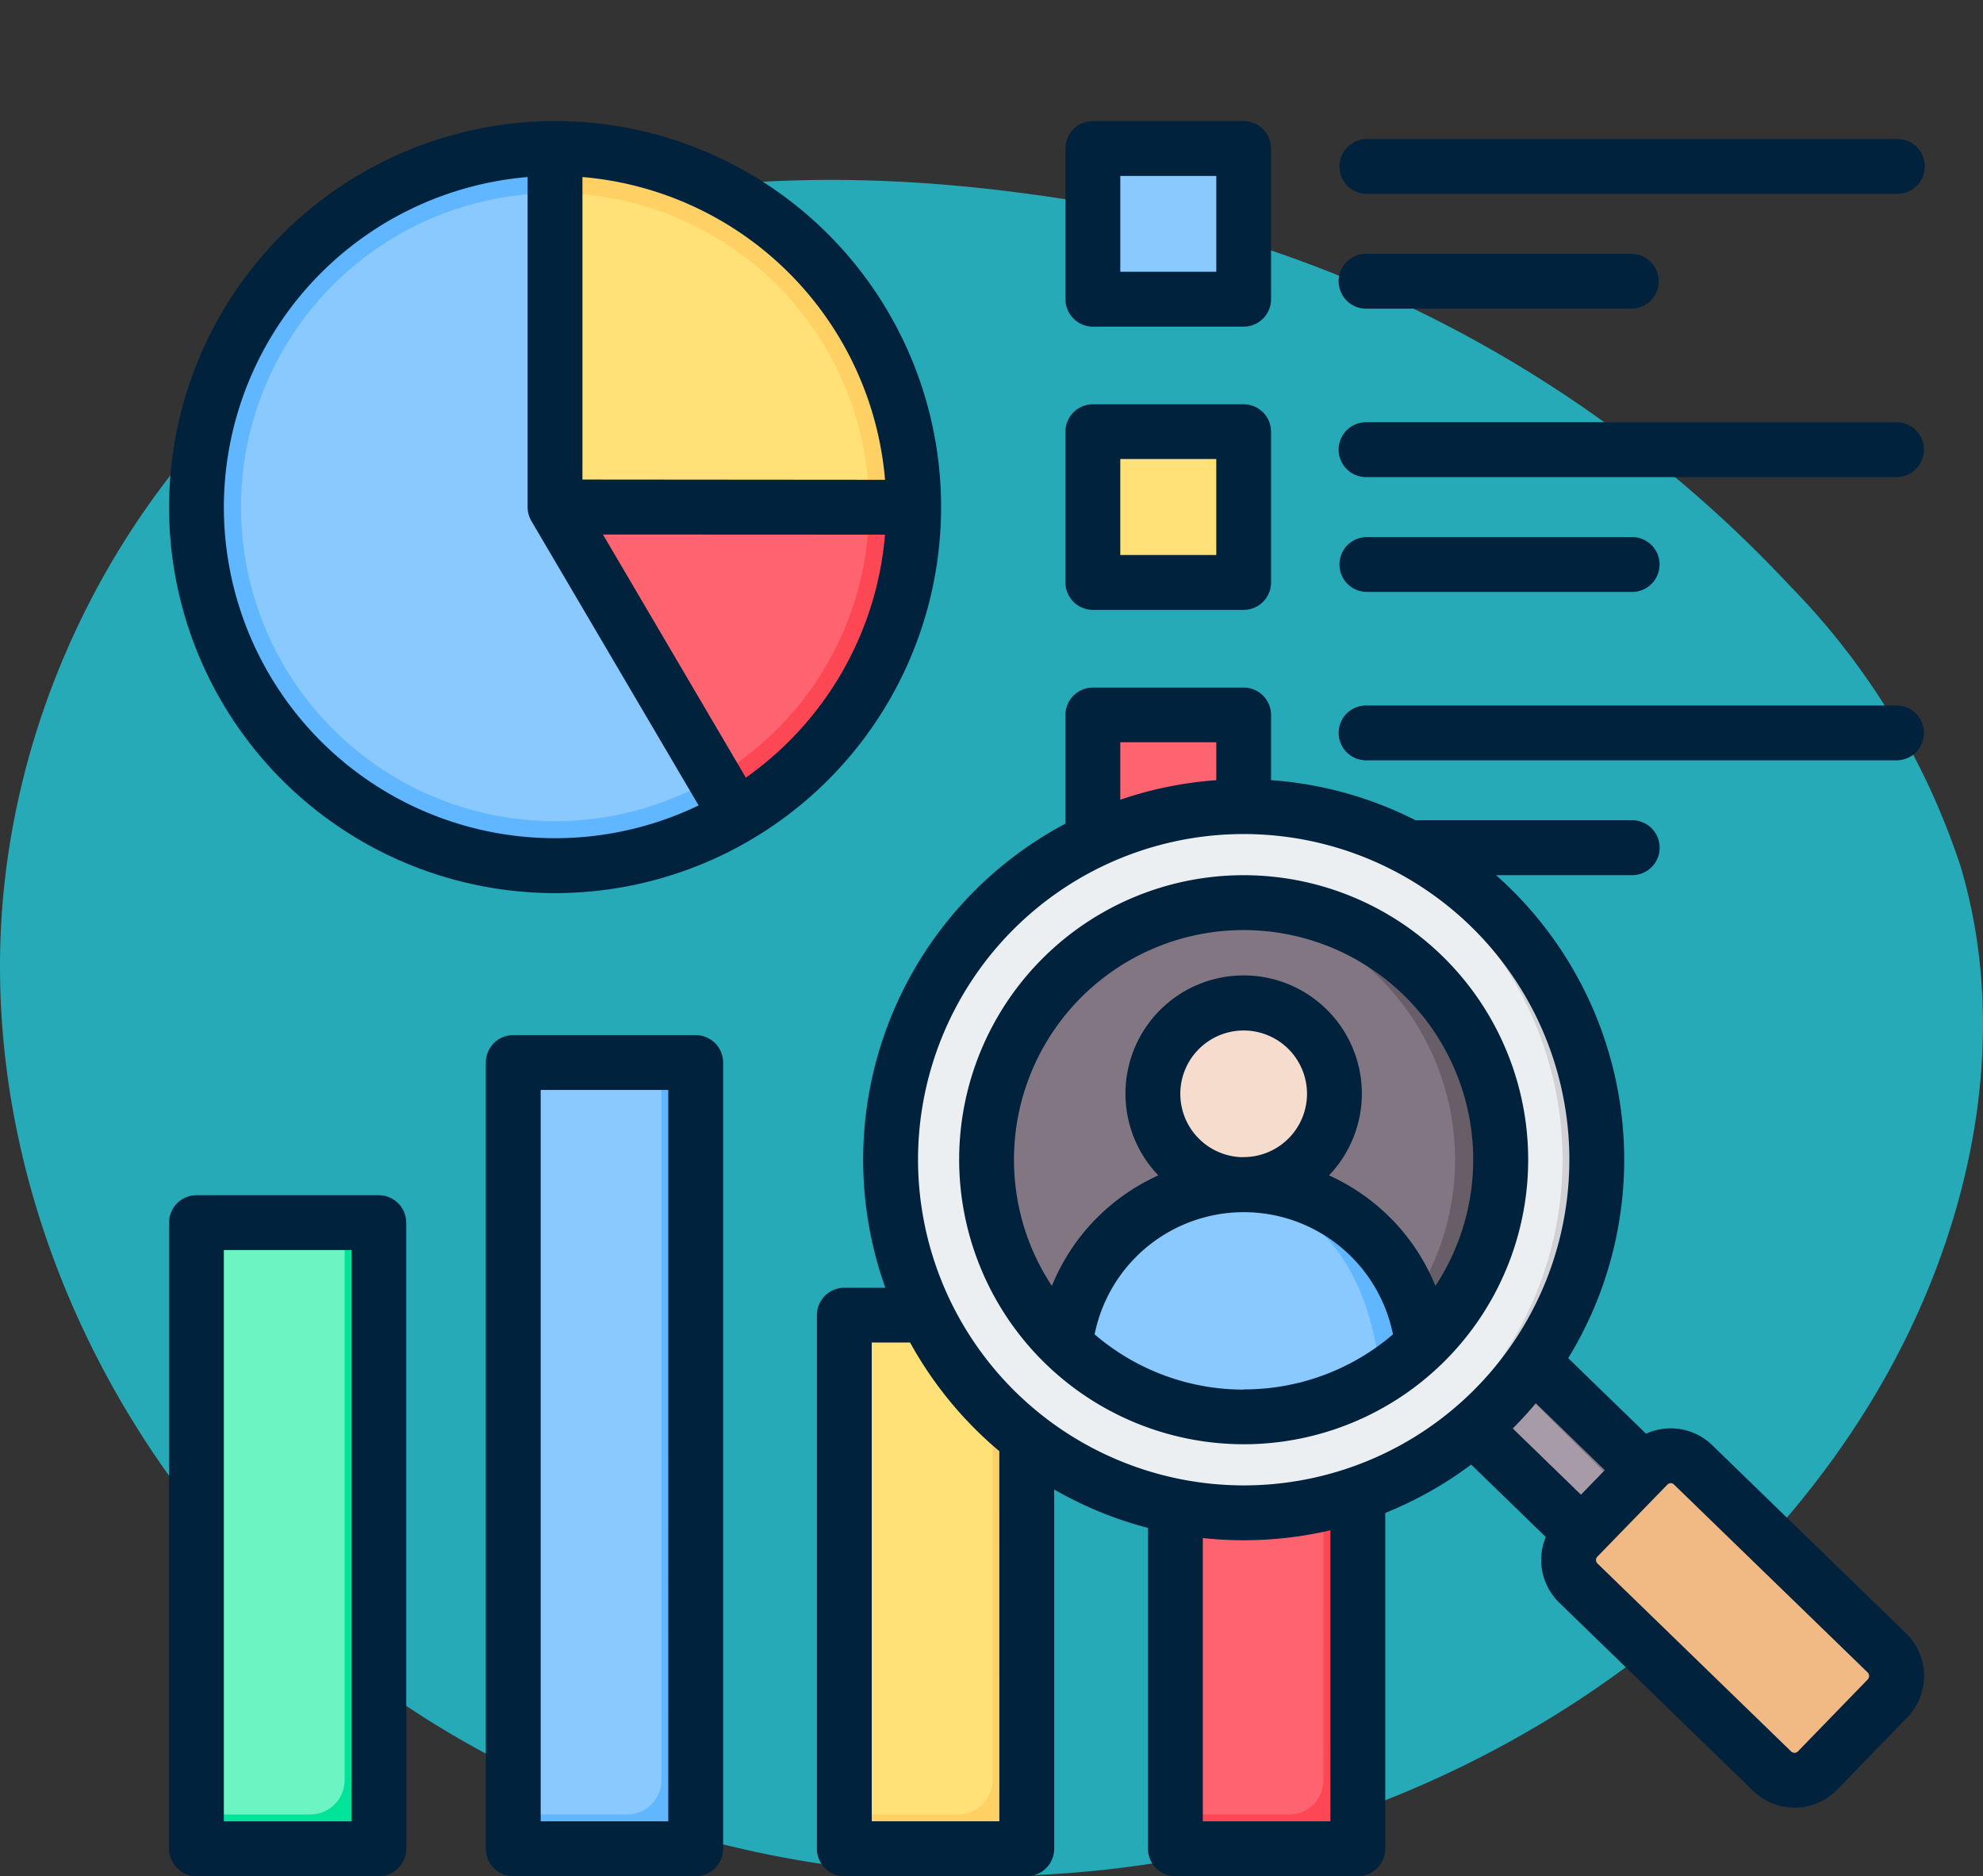 <svg xmlns="http://www.w3.org/2000/svg" width="78.501" height="74.27" viewBox="0 0 78.501 74.27">
  <rect x="0" y="0" width="78.501" height="74.27" fill="#333333" stroke="none"/>
  <g id="Grupo_1101896" data-name="Grupo 1101896" transform="translate(-244 -29624.363)">
    <g id="Grupo_1101895" data-name="Grupo 1101895">
      <path id="_12068" data-name="12068" d="M72.033,71.913c-8.038-1.11-16.53-.839-23.844,2.675C38.045,79.46,31.382,90.507,31.127,101.757s5.606,22.305,14.66,28.988,21,9.051,32.068,7.045c11.165-2.023,21.645-8.583,27.469-18.322,3.735-6.245,5.48-13.956,3.417-20.934a28.6,28.6,0,0,0-6.787-11.156A50.145,50.145,0,0,0,72.033,71.913Z" transform="translate(212.881 29560.152)" fill="#26aab7"/>
      <g id="analitica" transform="translate(281.23 29659.662)">
        <g id="Grupo_1100584" data-name="Grupo 1100584" transform="translate(-35.334 -35.298)">
          <g id="Grupo_1100579" data-name="Grupo 1100579" transform="translate(0 0)">
            <circle id="Elipse_11886" data-name="Elipse 11886" cx="14.195" cy="14.195" r="14.195" transform="translate(0 20.072) rotate(-45)" fill="#60b7ff"/>
            <circle id="Elipse_11887" data-name="Elipse 11887" cx="12.432" cy="12.432" r="12.432" transform="translate(2.494 20.072) rotate(-45)" fill="#8ac9fe"/>
            <path id="Trazado_878081" data-name="Trazado 878081" d="M112.608,112.62h14.2a14.189,14.189,0,0,1-7.1,12.3Z" transform="translate(-92.533 -92.548)" fill="#fd4755" fill-rule="evenodd"/>
            <path id="Trazado_878082" data-name="Trazado 878082" d="M112.608,112.62H125.04a12.426,12.426,0,0,1-6.215,10.767Z" transform="translate(-92.533 -92.548)" fill="#fe646f" fill-rule="evenodd"/>
            <path id="Trazado_878083" data-name="Trazado 878083" d="M126.8,22.205h-14.2V8.01A14.2,14.2,0,0,1,126.8,22.205Z" transform="translate(-92.533 -2.133)" fill="#ffd064" fill-rule="evenodd"/>
            <path id="Trazado_878084" data-name="Trazado 878084" d="M125.04,33.44H112.608V21.008A12.432,12.432,0,0,1,125.04,33.44Z" transform="translate(-92.533 -13.367)" fill="#ffe177" fill-rule="evenodd"/>
          </g>
          <g id="Grupo_1100580" data-name="Grupo 1100580" transform="translate(40.993 5.502)">
            <path id="Trazado_878085" data-name="Trazado 878085" d="M268.287,5.247h3.661a1.531,1.531,0,0,1,1.528,1.528v3.661a1.531,1.531,0,0,1-1.528,1.528h-3.661a1.531,1.531,0,0,1-1.528-1.528V6.775a1.53,1.53,0,0,1,1.528-1.528Z" transform="translate(-266.759 -5.247)" fill="#8ac9fe" fill-rule="evenodd"/>
            <path id="Trazado_878086" data-name="Trazado 878086" d="M268.287,87.873h3.661a1.531,1.531,0,0,1,1.528,1.528v3.661a1.531,1.531,0,0,1-1.528,1.528h-3.661a1.531,1.531,0,0,1-1.528-1.528V89.4A1.53,1.53,0,0,1,268.287,87.873Z" transform="translate(-266.759 -76.661)" fill="#ffe177" fill-rule="evenodd"/>
            <path id="Trazado_878087" data-name="Trazado 878087" d="M268.287,170.5h3.661a1.531,1.531,0,0,1,1.528,1.528v3.661a1.531,1.531,0,0,1-1.528,1.528h-3.661a1.531,1.531,0,0,1-1.528-1.528v-3.661A1.53,1.53,0,0,1,268.287,170.5Z" transform="translate(-266.759 -148.074)" fill="#fe646f" fill-rule="evenodd"/>
          </g>
          <g id="Grupo_1100581" data-name="Grupo 1100581" transform="translate(5.88 42.06)">
            <path id="Trazado_878088" data-name="Trazado 878088" d="M198.369,348.361h4.508a1.36,1.36,0,0,1,1.357,1.357v18.408a1.36,1.36,0,0,1-1.357,1.357h-4.508a1.36,1.36,0,0,1-1.357-1.357V349.718A1.36,1.36,0,0,1,198.369,348.361Z" transform="translate(-171.363 -338.36)" fill="#ffe177" fill-rule="evenodd"/>
            <path id="Trazado_878089" data-name="Trazado 878089" d="M202.877,348.361a1.36,1.36,0,0,1,1.357,1.357v18.408a1.36,1.36,0,0,1-1.357,1.357h-4.508a1.36,1.36,0,0,1-1.357-1.357h4.508a1.36,1.36,0,0,0,1.357-1.357Z" transform="translate(-171.363 -338.36)" fill="#ffd064" fill-rule="evenodd"/>
            <path id="Trazado_878090" data-name="Trazado 878090" d="M294.954,348.361h4.508a1.36,1.36,0,0,1,1.357,1.357v18.408a1.36,1.36,0,0,1-1.357,1.357h-4.508a1.36,1.36,0,0,1-1.357-1.357V349.718A1.36,1.36,0,0,1,294.954,348.361Z" transform="translate(-254.842 -338.36)" fill="#fe646f" fill-rule="evenodd"/>
            <path id="Trazado_878091" data-name="Trazado 878091" d="M299.462,348.361a1.36,1.36,0,0,1,1.357,1.357v18.408a1.36,1.36,0,0,1-1.357,1.357h-4.508a1.36,1.36,0,0,1-1.357-1.357H298.1a1.36,1.36,0,0,0,1.357-1.357Z" transform="translate(-254.842 -338.36)" fill="#fd4755" fill-rule="evenodd"/>
            <path id="Trazado_878092" data-name="Trazado 878092" d="M9.357,321.361h4.508a1.36,1.36,0,0,1,1.357,1.357v22.071a1.36,1.36,0,0,1-1.357,1.357H9.357A1.36,1.36,0,0,1,8,344.789V322.718A1.36,1.36,0,0,1,9.357,321.361Z" transform="translate(-8 -315.023)" fill="#6cf5c2" fill-rule="evenodd"/>
            <path id="Trazado_878093" data-name="Trazado 878093" d="M13.865,321.361a1.36,1.36,0,0,1,1.357,1.357v22.071a1.36,1.36,0,0,1-1.357,1.357H9.357A1.36,1.36,0,0,1,8,344.789h4.508a1.36,1.36,0,0,0,1.357-1.357Z" transform="translate(-8 -315.023)" fill="#00e499" fill-rule="evenodd"/>
            <path id="Trazado_878094" data-name="Trazado 878094" d="M101.783,274.658h4.508a1.36,1.36,0,0,1,1.357,1.357v28.409a1.36,1.36,0,0,1-1.357,1.357h-4.508a1.36,1.36,0,0,1-1.357-1.357V276.015A1.36,1.36,0,0,1,101.783,274.658Z" transform="translate(-87.884 -274.658)" fill="#8ac9fe" fill-rule="evenodd"/>
            <path id="Trazado_878095" data-name="Trazado 878095" d="M106.291,274.658a1.36,1.36,0,0,1,1.357,1.357v28.409a1.36,1.36,0,0,1-1.357,1.357h-4.508a1.36,1.36,0,0,1-1.357-1.357h4.508a1.36,1.36,0,0,0,1.357-1.357Z" transform="translate(-87.884 -274.658)" fill="#60b7ff" fill-rule="evenodd"/>
          </g>
          <g id="Grupo_1100582" data-name="Grupo 1100582" transform="translate(27.565 26.144)">
            <path id="Trazado_878096" data-name="Trazado 878096" d="M375.593,354.862a14.058,14.058,0,0,1-2.372,2.612l6.45,6.323,2.456-2.531Z" transform="translate(-345.346 -328.062)" fill="#a79ba7" fill-rule="evenodd"/>
            <path id="Trazado_878097" data-name="Trazado 878097" d="M386.551,354.541a1.62,1.62,0,0,1-.7.941l6.407,6.365.785-.86Z" transform="translate(-356.26 -327.784)" fill="#837683" fill-rule="evenodd"/>
            <path id="Trazado_878098" data-name="Trazado 878098" d="M418.163,401.828l2.771-2.856a1.274,1.274,0,0,0-.027-1.8l-7.676-7.448a1.274,1.274,0,0,0-1.8.027l-2.771,2.856a1.274,1.274,0,0,0,.027,1.8l7.676,7.448A1.274,1.274,0,0,0,418.163,401.828Z" transform="translate(-375.67 -357.886)" fill="#f1ba84" fill-rule="evenodd"/>
            <path id="Trazado_878099" data-name="Trazado 878099" d="M434.214,389.726l7.676,7.448a1.274,1.274,0,0,1,.027,1.8l-2.771,2.856a1.262,1.262,0,0,1-.344.252,1.276,1.276,0,0,0,1.48-.252l2.771-2.856a1.274,1.274,0,0,0-.027-1.8l-7.676-7.448a1.276,1.276,0,0,0-1.453-.225A1.267,1.267,0,0,1,434.214,389.726Z" transform="translate(-397.788 -357.886)" fill="#e3a76f" fill-rule="evenodd"/>
            <circle id="Elipse_11888" data-name="Elipse 11888" cx="13.977" cy="13.977" r="13.977" transform="translate(0 19.764) rotate(-45)" fill="#eceff1"/>
            <path id="Trazado_878100" data-name="Trazado 878100" d="M309.192,200a13.977,13.977,0,1,1,0,27.955q-.341,0-.678-.017a13.977,13.977,0,0,0,0-27.921Q308.851,200,309.192,200Z" transform="translate(-289.419 -194.218)" fill="#d1d1d6" fill-rule="evenodd"/>
          </g>
          <g id="Grupo_1100583" data-name="Grupo 1100583" transform="translate(37.16 35.73)">
            <circle id="Elipse_11889" data-name="Elipse 11889" cx="10.177" cy="10.177" r="10.177" transform="translate(0 0)" fill="#837683"/>
            <path id="Trazado_878101" data-name="Trazado 878101" d="M316.118,238.182a10.179,10.179,0,0,1-9.273,10.138q.447.039.9.04a10.269,10.269,0,0,0,1.456-.1l.184-.028a10.178,10.178,0,0,0-1.64-20.223q-.457,0-.9.04A10.179,10.179,0,0,1,316.118,238.182Z" transform="translate(-297.573 -228.005)" fill="#685e68" fill-rule="evenodd"/>
            <path id="Trazado_878102" data-name="Trazado 878102" d="M268.5,310.239a7.11,7.11,0,0,0-7.067,6.342,10.143,10.143,0,0,0,7.067,2.853,10.274,10.274,0,0,0,1.456-.1,10.146,10.146,0,0,0,5.61-2.75A7.108,7.108,0,0,0,268.5,310.239Z" transform="translate(-258.325 -299.08)" fill="#8ac9fe" fill-rule="evenodd"/>
            <path id="Trazado_878103" data-name="Trazado 878103" d="M306.847,310.3c4.231.538,5.935,3.739,6.327,7.575a10.208,10.208,0,0,0,1.643-1.29,7.108,7.108,0,0,0-7.066-6.342A7.187,7.187,0,0,0,306.847,310.3Z" transform="translate(-297.574 -299.08)" fill="#60b7ff" fill-rule="evenodd"/>
            <circle id="Elipse_11890" data-name="Elipse 11890" cx="3.593" cy="3.593" r="3.593" transform="translate(6.584 3.435)" fill="#f6dccd"/>
            <path id="Trazado_878104" data-name="Trazado 878104" d="M313.322,256.911a3.594,3.594,0,0,1-3.141,3.565,3.593,3.593,0,1,0,0-7.13A3.594,3.594,0,0,1,313.322,256.911Z" transform="translate(-300.456 -249.883)" fill="#f1cbbc" fill-rule="evenodd"/>
          </g>
        </g>
        <path id="Trazado_878105" data-name="Trazado 878105" d="M33.448,41.125a9.036,9.036,0,0,0,1.5,4.995,8.17,8.17,0,0,1,4.213-4.375,4.679,4.679,0,1,1,6.757,0,8.177,8.177,0,0,1,4.213,4.375,9.09,9.09,0,1,0-16.684-4.995Zm9.092-.1a2.508,2.508,0,1,1,2.508-2.508A2.51,2.51,0,0,1,42.54,41.021Zm0,9.2a9.049,9.049,0,0,1-5.9-2.187,6.023,6.023,0,0,1,11.81,0A9.054,9.054,0,0,1,42.54,50.217ZM31.277,41.125A11.263,11.263,0,1,1,42.54,52.388,11.276,11.276,0,0,1,31.277,41.125ZM19.762,38.364H14.711V67.315h5.051Zm2.171-1.086V68.4a1.087,1.087,0,0,1-1.085,1.086H13.626A1.086,1.086,0,0,1,12.54,68.4V37.278a1.085,1.085,0,0,1,1.086-1.086h7.222a1.086,1.086,0,0,1,1.085,1.086ZM67.249,61.428,59.573,53.98a.178.178,0,0,0-.127-.051h0a.182.182,0,0,0-.13.054L56.54,56.84a.19.19,0,0,0,0,.262l7.675,7.449a.191.191,0,0,0,.262,0l2.772-2.857A.19.19,0,0,0,67.249,61.428ZM45.974,55.793a15.1,15.1,0,0,1-5.051.308V67.315h5.051ZM32.867,52.662a15.171,15.171,0,0,1-3.532-4.3H27.817v18.95h5.051ZM29.649,41.125A12.892,12.892,0,1,1,42.54,54.017,12.906,12.906,0,0,1,29.649,41.125Zm8.007-14.25a14.959,14.959,0,0,1,3.8-.774V24.6h-3.8ZM54.107,50.763c-.289.347-.595.682-.914,1l2.7,2.622.944-.973Zm14.7,12.44L66.04,66.058a2.359,2.359,0,0,1-3.333.05L55.033,58.66a2.361,2.361,0,0,1-.533-2.6l-2.954-2.867a15.056,15.056,0,0,1-3.4,1.914V68.4a1.087,1.087,0,0,1-1.085,1.086H39.838A1.086,1.086,0,0,1,38.753,68.4v-12.7a14.947,14.947,0,0,1-3.714-1.522V68.4a1.086,1.086,0,0,1-1.086,1.086H26.731A1.086,1.086,0,0,1,25.646,68.4V47.28a1.085,1.085,0,0,1,1.085-1.086h1.624a15.062,15.062,0,0,1,7.13-18.374v-4.3a1.086,1.086,0,0,1,1.086-1.086h5.967a1.086,1.086,0,0,1,1.086,1.086V26.1a14.947,14.947,0,0,1,5.722,1.588h8.543a1.086,1.086,0,1,1,0,2.171h-5.36a15.038,15.038,0,0,1,2.859,19.121l3.08,2.989a2.363,2.363,0,0,1,2.618.453l7.675,7.449a2.358,2.358,0,0,1,.05,3.331ZM7.219,44.7H2.169V67.315H7.219Zm2.171-1.085V68.4A1.086,1.086,0,0,1,8.3,69.486H1.083A1.086,1.086,0,0,1,0,68.4V43.616A1.086,1.086,0,0,1,1.083,42.53H8.3a1.085,1.085,0,0,1,1.086,1.086ZM37.656,17.187h3.8v-3.8h-3.8Zm-2.171,1.086V12.306a1.085,1.085,0,0,1,1.086-1.085h5.967a1.085,1.085,0,0,1,1.086,1.085v5.967a1.086,1.086,0,0,1-1.086,1.086H36.571A1.086,1.086,0,0,1,35.485,18.273Zm11.9.375h10.5a1.086,1.086,0,1,0,0-2.171h-10.5a1.086,1.086,0,0,0,0,2.171Zm0-4.545h21a1.086,1.086,0,0,0,0-2.172h-21a1.086,1.086,0,0,0,0,2.172ZM37.656,5.975h3.8V2.181h-3.8ZM35.485,7.061V1.095A1.085,1.085,0,0,1,36.571.009h5.967a1.086,1.086,0,0,1,1.086,1.086V7.061a1.085,1.085,0,0,1-1.086,1.086H36.571A1.086,1.086,0,0,1,35.485,7.061Zm11.9.375h10.5a1.085,1.085,0,1,0,0-2.171h-10.5a1.085,1.085,0,0,0,0,2.171Zm0-4.545h21a1.086,1.086,0,1,0,0-2.171h-21a1.086,1.086,0,0,0,0,2.171ZM2.169,15.29A13.109,13.109,0,0,0,20.963,27.1L14.342,15.84a1.1,1.1,0,0,1-.149-.551V2.225A13.128,13.128,0,0,0,2.169,15.29ZM16.364,2.225A13.134,13.134,0,0,1,28.343,14.21L16.364,14.2ZM28.342,16.381l-11.166-.005L22.833,26a13.112,13.112,0,0,0,5.509-9.617ZM0,15.29A15.281,15.281,0,1,0,15.278.009,15.3,15.3,0,0,0,0,15.29ZM46.3,24.23a1.085,1.085,0,0,0,1.085,1.085h21a1.085,1.085,0,1,0,0-2.171h-21A1.085,1.085,0,0,0,46.3,24.23Z" transform="translate(-30.537 -30.516)" fill="#00223d" fill-rule="evenodd"/>
      </g>
    </g>
  </g>
</svg>
